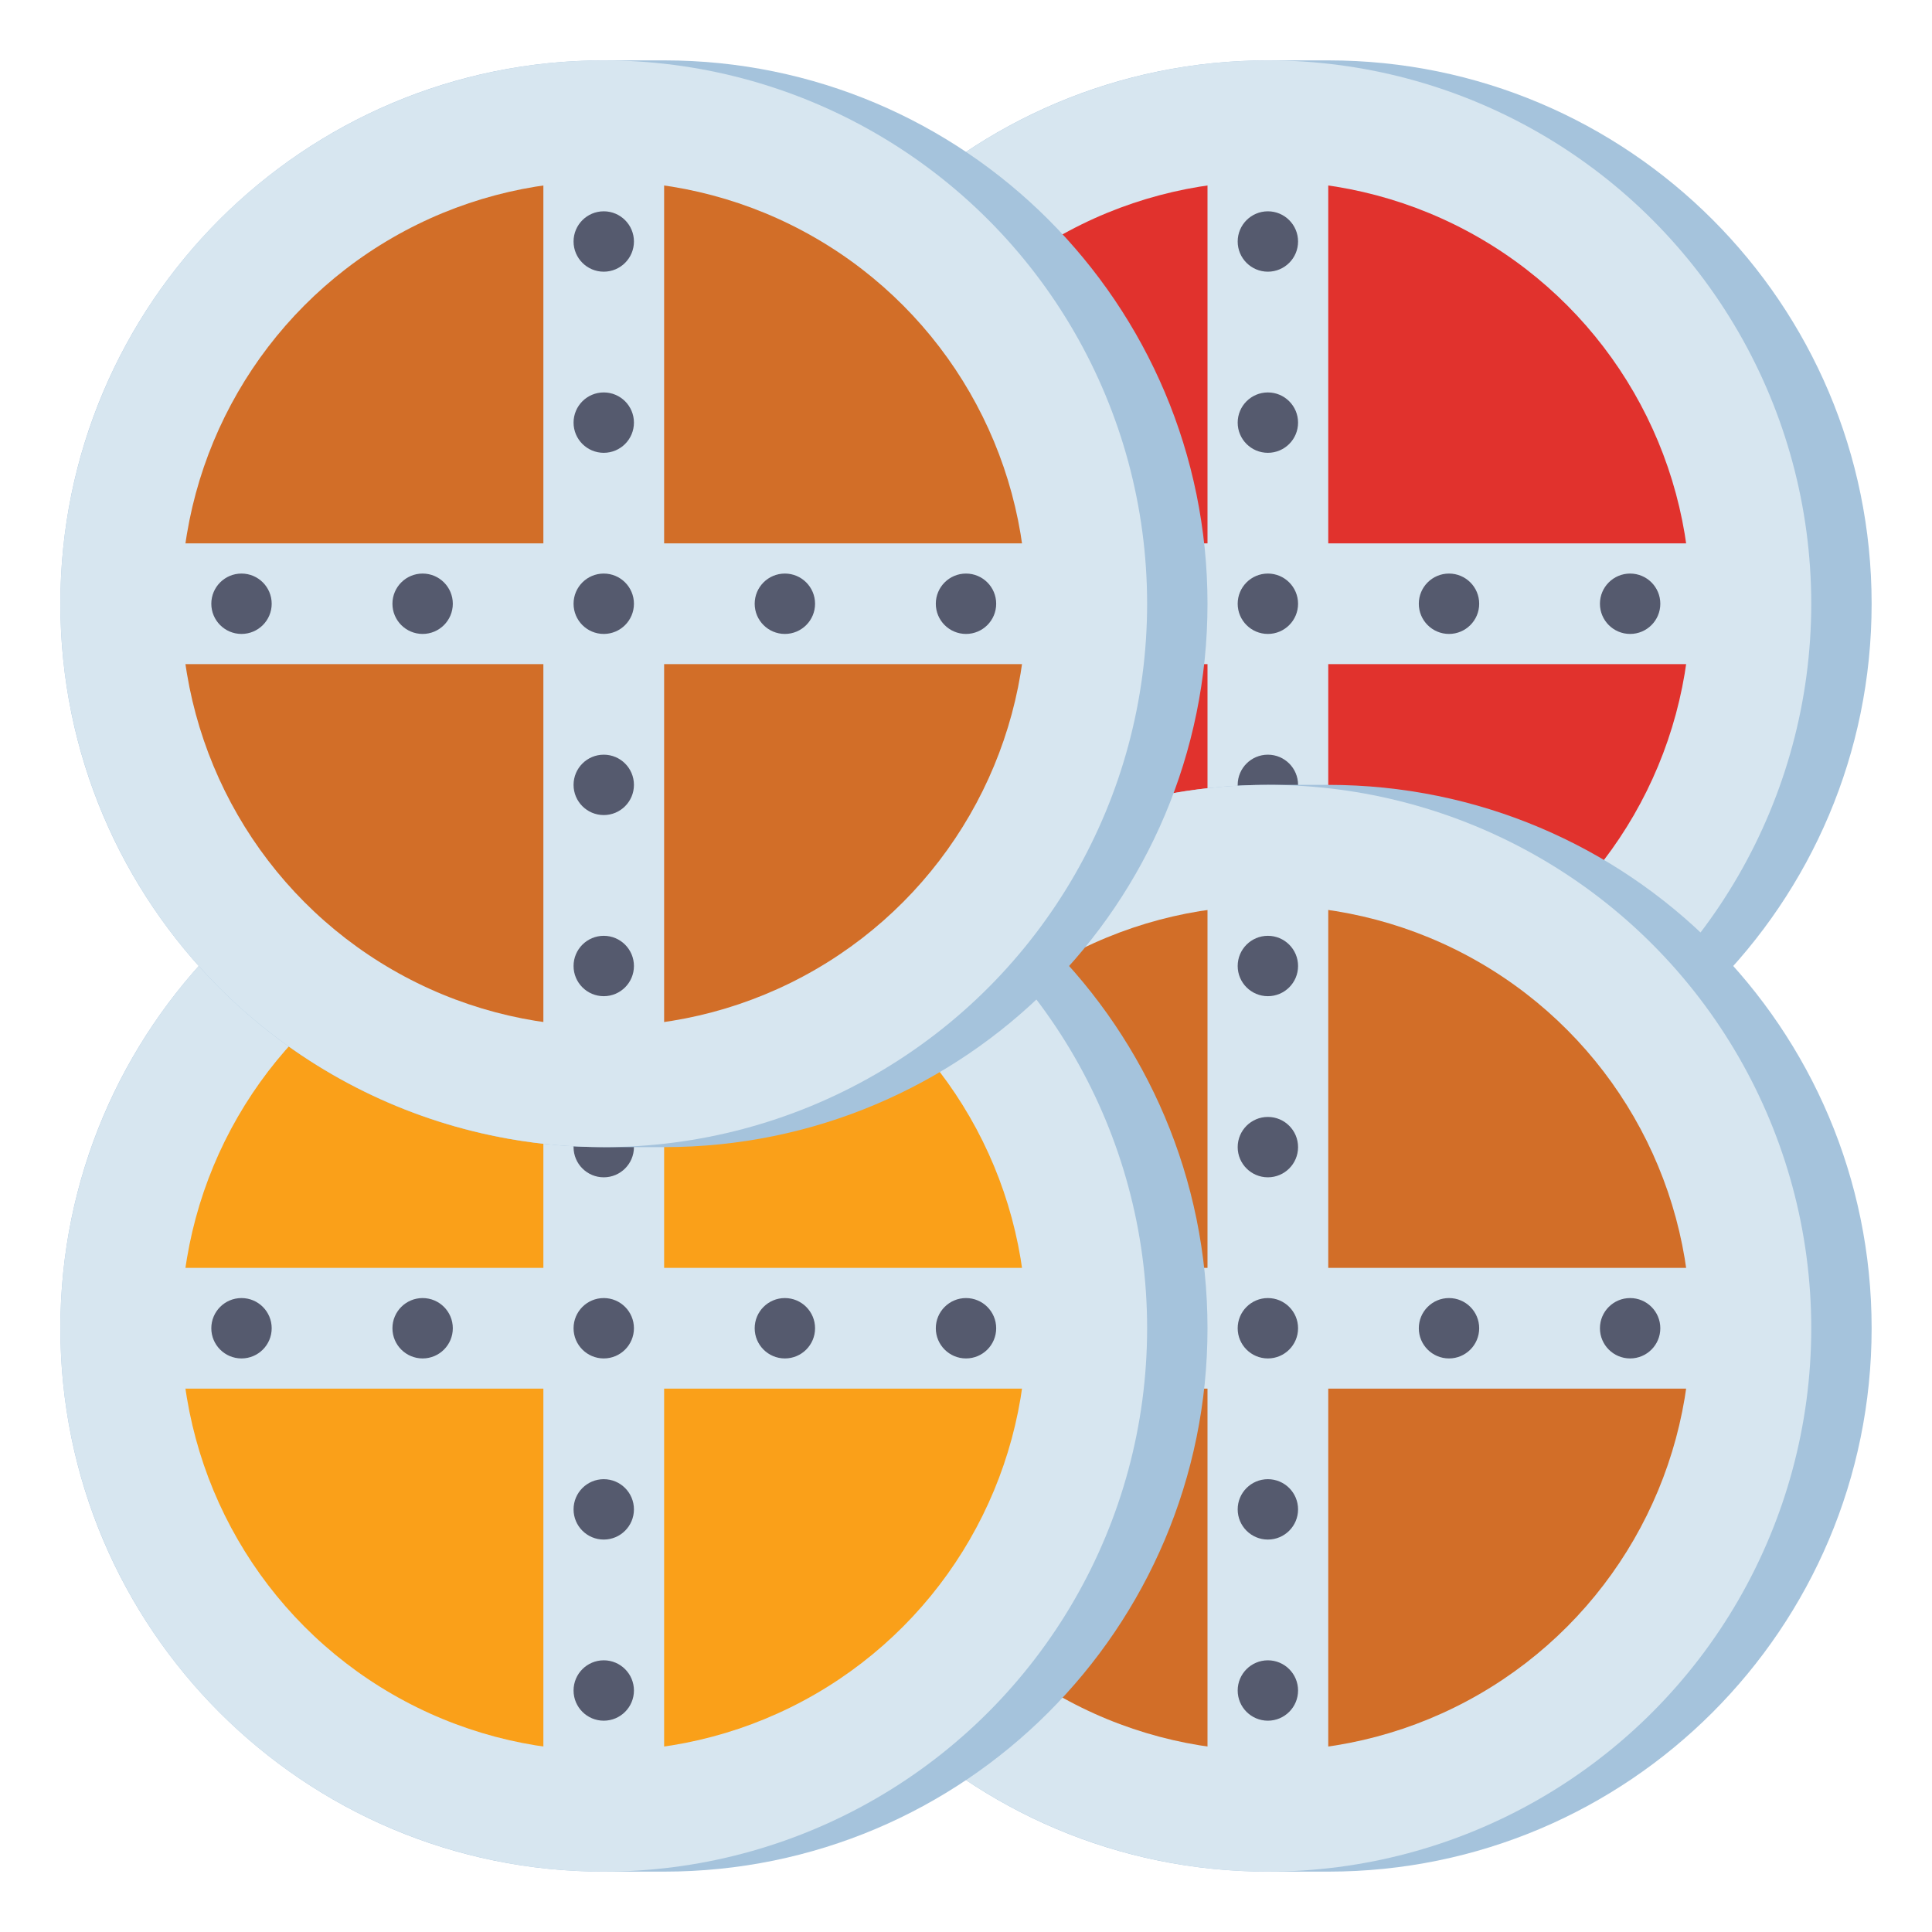 <?xml version="1.0" encoding="utf-8"?>
<!-- Generator: Adobe Illustrator 24.0.0, SVG Export Plug-In . SVG Version: 6.00 Build 0)  -->
<svg version="1.1" id="Layer_1" xmlns="http://www.w3.org/2000/svg" xmlns:xlink="http://www.w3.org/1999/xlink" x="0px" y="0px"
	 viewBox="0 0 512 512" enable-background="new 0 0 512 512" xml:space="preserve">
<g>
	<g>
		<g>
			<path fill="#A5C3DC" d="M352,16h-16c-79.529,0-144,64.471-144,144v0c0,79.529,64.471,144,144,144h16c79.529,0,144-64.471,144-144
				v0C496,80.471,431.529,16,352,16z"/>
		</g>
		<g>
			<circle fill="#D7E6F0" cx="336" cy="160" r="144"/>
		</g>
		<g>
			<circle fill="#E1322D" cx="336" cy="160" r="112"/>
		</g>
		<g>
			<rect x="320" y="32" fill="#D7E6F0" width="32" height="256"/>
		</g>
		<g>
			<rect x="208" y="144" fill="#D7E6F0" width="256" height="32"/>
		</g>
		<g>
			<g>
				<circle fill="#555A6E" cx="336" cy="64" r="8"/>
			</g>
			<g>
				<circle fill="#555A6E" cx="336" cy="112" r="8"/>
			</g>
			<g>
				<circle fill="#555A6E" cx="336" cy="160" r="8"/>
			</g>
			<g>
				<circle fill="#555A6E" cx="288" cy="160" r="8"/>
			</g>
			<g>
				<circle fill="#555A6E" cx="240" cy="160" r="8"/>
			</g>
			<g>
				<circle fill="#555A6E" cx="432" cy="160" r="8"/>
			</g>
			<g>
				<circle fill="#555A6E" cx="384" cy="160" r="8"/>
			</g>
			<g>
				<circle fill="#555A6E" cx="336" cy="256" r="8"/>
			</g>
			<g>
				<circle fill="#555A6E" cx="336" cy="208" r="8"/>
			</g>
		</g>
	</g>
	<g>
		<g>
			<path fill="#A5C3DC" d="M352,208h-16c-79.529,0-144,64.471-144,144v0c0,79.529,64.471,144,144,144h16
				c79.529,0,144-64.471,144-144v0C496,272.471,431.529,208,352,208z"/>
		</g>
		<g>
			<circle fill="#D7E6F0" cx="336" cy="352" r="144"/>
		</g>
		<g>
			<circle fill="#D26E28" cx="336" cy="352" r="112"/>
		</g>
		<g>
			<rect x="320" y="224" fill="#D7E6F0" width="32" height="256"/>
		</g>
		<g>
			<rect x="208" y="336" fill="#D7E6F0" width="256" height="32"/>
		</g>
		<g>
			<g>
				<circle fill="#555A6E" cx="336" cy="256" r="8"/>
			</g>
			<g>
				<circle fill="#555A6E" cx="336" cy="304" r="8"/>
			</g>
			<g>
				<circle fill="#555A6E" cx="336" cy="352" r="8"/>
			</g>
			<g>
				<circle fill="#555A6E" cx="288" cy="352" r="8"/>
			</g>
			<g>
				<circle fill="#555A6E" cx="240" cy="352" r="8"/>
			</g>
			<g>
				<circle fill="#555A6E" cx="432" cy="352" r="8"/>
			</g>
			<g>
				<circle fill="#555A6E" cx="384" cy="352" r="8"/>
			</g>
			<g>
				<circle fill="#555A6E" cx="336" cy="448" r="8"/>
			</g>
			<g>
				<circle fill="#555A6E" cx="336" cy="400" r="8"/>
			</g>
		</g>
	</g>
	<g>
		<g>
			<path fill="#A5C3DC" d="M176,208h-16c-79.529,0-144,64.471-144,144v0c0,79.529,64.471,144,144,144h16
				c79.529,0,144-64.471,144-144v0C320,272.471,255.529,208,176,208z"/>
		</g>
		<g>
			<circle fill="#D7E6F0" cx="160" cy="352" r="144"/>
		</g>
		<g>
			<circle fill="#FAA019" cx="160" cy="352" r="112"/>
		</g>
		<g>
			<rect x="144" y="224" fill="#D7E6F0" width="32" height="256"/>
		</g>
		<g>
			<rect x="32" y="336" fill="#D7E6F0" width="256" height="32"/>
		</g>
		<g>
			<g>
				<circle fill="#555A6E" cx="160" cy="256" r="8"/>
			</g>
			<g>
				<circle fill="#555A6E" cx="160" cy="304" r="8"/>
			</g>
			<g>
				<circle fill="#555A6E" cx="160" cy="352" r="8"/>
			</g>
			<g>
				<circle fill="#555A6E" cx="112" cy="352" r="8"/>
			</g>
			<g>
				<circle fill="#555A6E" cx="64" cy="352" r="8"/>
			</g>
			<g>
				<circle fill="#555A6E" cx="256" cy="352" r="8"/>
			</g>
			<g>
				<circle fill="#555A6E" cx="208" cy="352" r="8"/>
			</g>
			<g>
				<circle fill="#555A6E" cx="160" cy="448" r="8"/>
			</g>
			<g>
				<circle fill="#555A6E" cx="160" cy="400" r="8"/>
			</g>
		</g>
	</g>
	<g>
		<g>
			<path fill="#A5C3DC" d="M176,16h-16C80.471,16,16,80.471,16,160v0c0,79.529,64.471,144,144,144h16c79.529,0,144-64.471,144-144v0
				C320,80.471,255.529,16,176,16z"/>
		</g>
		<g>
			<circle fill="#D7E6F0" cx="160" cy="160" r="144"/>
		</g>
		<g>
			<circle fill="#D26E28" cx="160" cy="160" r="112"/>
		</g>
		<g>
			<rect x="144" y="32" fill="#D7E6F0" width="32" height="256"/>
		</g>
		<g>
			<rect x="32" y="144" fill="#D7E6F0" width="256" height="32"/>
		</g>
		<g>
			<g>
				<circle fill="#555A6E" cx="160" cy="64" r="8"/>
			</g>
			<g>
				<circle fill="#555A6E" cx="160" cy="112" r="8"/>
			</g>
			<g>
				<circle fill="#555A6E" cx="160" cy="160" r="8"/>
			</g>
			<g>
				<circle fill="#555A6E" cx="112" cy="160" r="8"/>
			</g>
			<g>
				<circle fill="#555A6E" cx="64" cy="160" r="8"/>
			</g>
			<g>
				<circle fill="#555A6E" cx="256" cy="160" r="8"/>
			</g>
			<g>
				<circle fill="#555A6E" cx="208" cy="160" r="8"/>
			</g>
			<g>
				<circle fill="#555A6E" cx="160" cy="256" r="8"/>
			</g>
			<g>
				<circle fill="#555A6E" cx="160" cy="208" r="8"/>
			</g>
		</g>
	</g>
</g>
</svg>
